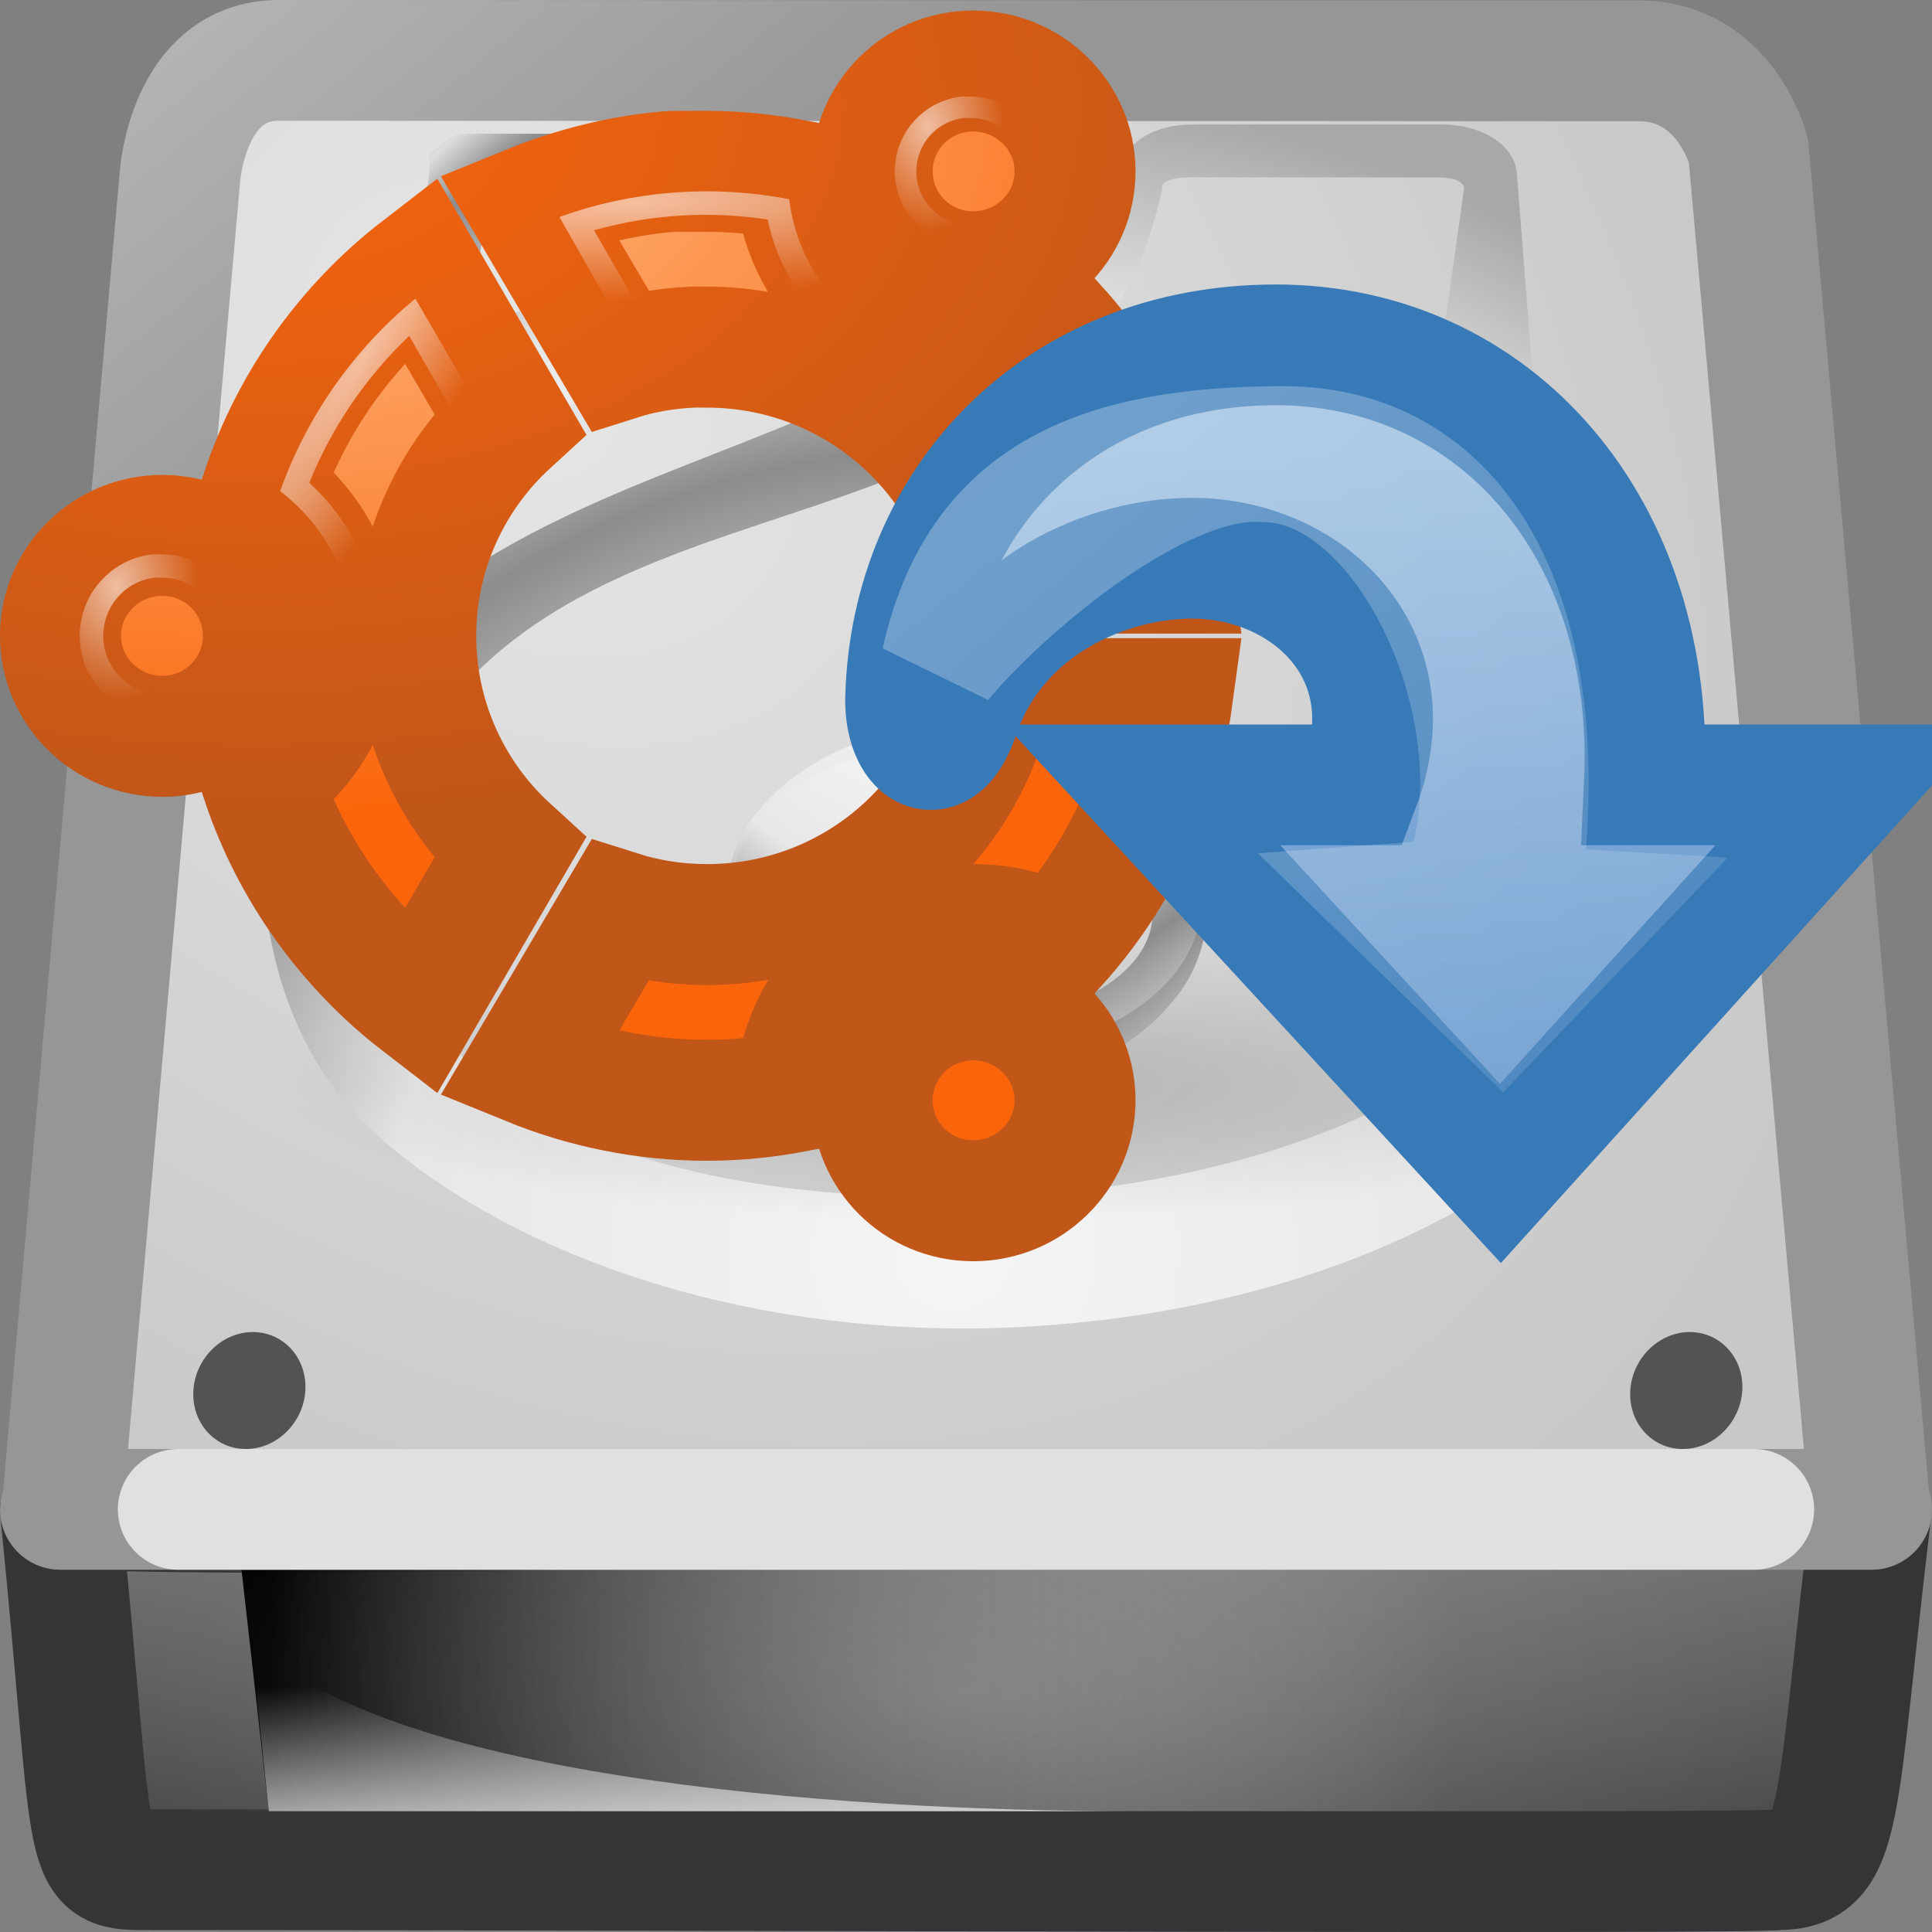 <?xml version="1.0" encoding="UTF-8" standalone="no"?>
<!-- Created with Inkscape (http://www.inkscape.org/) -->
<svg
   xmlns:svg="http://www.w3.org/2000/svg"
   xmlns="http://www.w3.org/2000/svg"
   xmlns:xlink="http://www.w3.org/1999/xlink"
   version="1.0"
   width="16"
   height="16"
   id="svg3297">
  <rect width="100%" height="100%" fill="#808080" stroke="none"/>
  <defs
     id="defs3299">
    <linearGradient
       id="linearGradient7609-6">
      <stop
         id="stop7611-3"
         style="stop-color:#ffffff;stop-opacity:1"
         offset="0" />
      <stop
         id="stop7677-2"
         style="stop-color:#e7e7e7;stop-opacity:1"
         offset="0.47" />
      <stop
         id="stop7613-4"
         style="stop-color:#8c8c8c;stop-opacity:1"
         offset="0.672" />
      <stop
         id="stop7617-3"
         style="stop-color:#dddddd;stop-opacity:1"
         offset="0.835" />
      <stop
         id="stop7615-6"
         style="stop-color:#a8a8a8;stop-opacity:1"
         offset="1" />
    </linearGradient>
    <radialGradient
       cx="142.622"
       cy="191.854"
       r="78.728"
       fx="142.622"
       fy="191.854"
       id="radialGradient2621"
       xlink:href="#linearGradient7609-6"
       gradientUnits="userSpaceOnUse"
       gradientTransform="matrix(6.0310136e-2,0,0,-5.6844488e-2,-0.84,16.152)" />
    <linearGradient
       id="linearGradient5105-262-943-861">
      <stop
         id="stop2487"
         style="stop-color:#0d0d0d;stop-opacity:1"
         offset="0" />
      <stop
         id="stop2489"
         style="stop-color:#0d0d0d;stop-opacity:0"
         offset="1" />
    </linearGradient>
    <radialGradient
       cx="11.25"
       cy="19.031"
       r="8.062"
       fx="11.25"
       fy="19.031"
       id="radialGradient2609"
       xlink:href="#linearGradient5105-262-943-861"
       gradientUnits="userSpaceOnUse"
       gradientTransform="matrix(0.72,0,0,0.14,-2.0986681e-2,6.311)" />
    <linearGradient
       id="linearGradient6332-24-473-272">
      <stop
         id="stop6164"
         style="stop-color:#f9650d;stop-opacity:1"
         offset="0" />
      <stop
         id="stop6166"
         style="stop-color:#c15619;stop-opacity:1"
         offset="1" />
    </linearGradient>
    <radialGradient
       cx="96.124"
       cy="-26.1"
       r="38.213"
       fx="96.124"
       fy="-26.1"
       id="radialGradient2606"
       xlink:href="#linearGradient6332-24-473-272"
       gradientUnits="userSpaceOnUse"
       gradientTransform="matrix(-8.6004357e-5,0.154,-0.242,-1.589112e-4,-4.206,-13.94)" />
    <linearGradient
       id="linearGradient6316-673-936-474">
      <stop
         id="stop6158"
         style="stop-color:#ffc391;stop-opacity:1"
         offset="0" />
      <stop
         id="stop6160"
         style="stop-color:#fa650b;stop-opacity:1"
         offset="1" />
    </linearGradient>
    <radialGradient
       cx="103.936"
       cy="-34.004"
       r="38.213"
       fx="103.936"
       fy="-34.004"
       id="radialGradient2604"
       xlink:href="#linearGradient6316-673-936-474"
       gradientUnits="userSpaceOnUse"
       gradientTransform="matrix(-8.6018737e-5,0.154,-0.244,0,-6.196,-15.138)" />
    <radialGradient
       cx="100.623"
       cy="-22.827"
       r="116.219"
       fx="100.623"
       fy="-22.827"
       id="radialGradient2601"
       xlink:href="#linearGradient6280"
       gradientUnits="userSpaceOnUse"
       gradientTransform="matrix(6.022664e-3,3.962951e-3,-2.343742e-2,3.4937079e-2,1.866,3.367)" />
    <radialGradient
       cx="26.686"
       cy="30.946"
       r="26.269"
       fx="26.686"
       fy="30.946"
       id="radialGradient2598"
       xlink:href="#linearGradient6280"
       gradientUnits="userSpaceOnUse"
       gradientTransform="matrix(2.5899535e-2,-9.2255455e-4,1.3089686e-3,3.6044308e-2,0.231,3.766)" />
    <radialGradient
       cx="26.686"
       cy="30.946"
       r="26.269"
       fx="26.686"
       fy="30.946"
       id="radialGradient2595"
       xlink:href="#linearGradient6280"
       gradientUnits="userSpaceOnUse"
       gradientTransform="matrix(2.3804176e-2,-8.4791676e-4,1.2030687e-3,3.3128188e-2,7.016,4.09974e-2)" />
    <linearGradient
       id="linearGradient6280">
      <stop
         id="stop6282"
         style="stop-color:#ffffff;stop-opacity:1"
         offset="0" />
      <stop
         id="stop6284"
         style="stop-color:#ffffff;stop-opacity:0"
         offset="1" />
    </linearGradient>
    <radialGradient
       cx="100.623"
       cy="-22.827"
       r="116.219"
       fx="100.623"
       fy="-22.827"
       id="radialGradient2592"
       xlink:href="#linearGradient6280"
       gradientUnits="userSpaceOnUse"
       gradientTransform="matrix(3.7398347e-4,6.9898702e-3,4.1142268e-2,-2.2989192e-3,6.167,0.924)" />
    <linearGradient
       id="linearGradient2264">
      <stop
         id="stop2266"
         style="stop-color:#93b9dd;stop-opacity:1"
         offset="0" />
      <stop
         id="stop2268"
         style="stop-color:#6396cd;stop-opacity:1"
         offset="1" />
    </linearGradient>
    <linearGradient
       x1="25"
       y1="11.923"
       x2="25"
       y2="40.322"
       id="linearGradient2589"
       xlink:href="#linearGradient2264"
       gradientUnits="userSpaceOnUse"
       gradientTransform="matrix(0.198,0,0,0.197,6.397,1.369)" />
    <linearGradient
       id="linearGradient5113">
      <stop
         id="stop5115"
         style="stop-color:#ffffff;stop-opacity:1"
         offset="0" />
      <stop
         id="stop5117"
         style="stop-color:#ffffff;stop-opacity:0"
         offset="1" />
    </linearGradient>
    <linearGradient
       x1="58.749"
       y1="2.048"
       x2="105.324"
       y2="58.048"
       id="linearGradient2586"
       xlink:href="#linearGradient5113"
       gradientUnits="userSpaceOnUse"
       gradientTransform="matrix(0.199,0,0,0.197,-4.493,0.769)" />
    <linearGradient
       id="linearGradient8105">
      <stop
         id="stop8107"
         style="stop-color:#f5f5f5;stop-opacity:1"
         offset="0" />
      <stop
         id="stop8109"
         style="stop-color:#e7e7e7;stop-opacity:1"
         offset="0.25" />
      <stop
         id="stop8111"
         style="stop-color:#8c8c8c;stop-opacity:1"
         offset="0.693" />
      <stop
         id="stop8113"
         style="stop-color:#dddddd;stop-opacity:1"
         offset="0.835" />
      <stop
         id="stop8115"
         style="stop-color:#a8a8a8;stop-opacity:1"
         offset="1" />
    </linearGradient>
    <linearGradient
       id="linearGradient4236-0">
      <stop
         id="stop4238-4"
         style="stop-color:#eeeeee;stop-opacity:1"
         offset="0" />
      <stop
         id="stop4240-3"
         style="stop-color:#eeeeee;stop-opacity:0"
         offset="1" />
    </linearGradient>
    <linearGradient
       id="linearGradient6309">
      <stop
         id="stop6311"
         style="stop-color:#000000;stop-opacity:1"
         offset="0" />
      <stop
         id="stop6313"
         style="stop-color:#bbbbbb;stop-opacity:0"
         offset="1" />
    </linearGradient>
    <linearGradient
       id="linearGradient4035">
      <stop
         id="stop4037"
         style="stop-color:#f5f5f5;stop-opacity:1"
         offset="0" />
      <stop
         id="stop4039"
         style="stop-color:#e7e7e7;stop-opacity:1"
         offset="0.47" />
      <stop
         id="stop4041"
         style="stop-color:#8c8c8c;stop-opacity:1"
         offset="0.693" />
      <stop
         id="stop4043"
         style="stop-color:#dddddd;stop-opacity:1"
         offset="0.835" />
      <stop
         id="stop4045"
         style="stop-color:#a8a8a8;stop-opacity:1"
         offset="1" />
    </linearGradient>
    <linearGradient
       id="linearGradient2215-9">
      <stop
         id="stop2223-6"
         style="stop-color:#7a7a7a;stop-opacity:1"
         offset="0" />
      <stop
         id="stop2219-1"
         style="stop-color:#474747;stop-opacity:1"
         offset="1" />
    </linearGradient>
    <linearGradient
       id="linearGradient7056-0">
      <stop
         id="stop7064-4"
         style="stop-color:#e6e6e6;stop-opacity:1"
         offset="0" />
      <stop
         id="stop7060-2"
         style="stop-color:#c8c8c8;stop-opacity:1"
         offset="1" />
    </linearGradient>
    <linearGradient
       id="linearGradient3484-2">
      <stop
         id="stop3486-2"
         style="stop-color:#969696;stop-opacity:1"
         offset="0" />
      <stop
         id="stop3488-0"
         style="stop-color:#b4b4b4;stop-opacity:1"
         offset="1" />
    </linearGradient>
    <linearGradient
       id="linearGradient6310-8">
      <stop
         id="stop6312-6"
         style="stop-color:#ffffff;stop-opacity:1"
         offset="0" />
      <stop
         id="stop6314-6"
         style="stop-color:#ffffff;stop-opacity:0"
         offset="1" />
    </linearGradient>
    <radialGradient
       cx="127.317"
       cy="143.828"
       r="78.728"
       fx="127.317"
       fy="143.828"
       id="radialGradient8198"
       xlink:href="#linearGradient8105"
       gradientUnits="userSpaceOnUse"
       gradientTransform="matrix(4.179653e-2,-1.388393e-2,3.38688e-3,3.797545e-2,-0.542,-0.796)" />
    <radialGradient
       cx="24"
       cy="42"
       r="21"
       fx="24"
       fy="42"
       id="radialGradient8201"
       xlink:href="#linearGradient6310-8"
       gradientUnits="userSpaceOnUse"
       gradientTransform="matrix(0.333,0,0,0.143,6.5e-7,8)" />
    <radialGradient
       cx="142.622"
       cy="191.854"
       r="78.728"
       fx="142.622"
       fy="191.854"
       id="radialGradient8208"
       xlink:href="#linearGradient4035"
       gradientUnits="userSpaceOnUse"
       gradientTransform="matrix(6.165082e-2,0,0,-6.53716e-2,-1.037,17.524)" />
    <radialGradient
       cx="141.747"
       cy="206.426"
       r="78.728"
       fx="141.747"
       fy="206.426"
       id="radialGradient8211"
       xlink:href="#linearGradient4035"
       gradientUnits="userSpaceOnUse"
       gradientTransform="matrix(0.127,-2.12891e-3,9.4059438e-4,0.122,-10.298,-14.5)" />
    <radialGradient
       cx="4.199"
       cy="2.312"
       r="8"
       fx="4.199"
       fy="2.312"
       id="radialGradient8215"
       xlink:href="#linearGradient7056-0"
       gradientUnits="userSpaceOnUse"
       gradientTransform="matrix(1.177,1.038,-0.769,0.872,1.036,-3.277)" />
    <linearGradient
       x1="4.61"
       y1="11.321"
       x2="2.225"
       y2="6.865"
       id="linearGradient8217"
       xlink:href="#linearGradient3484-2"
       gradientUnits="userSpaceOnUse"
       gradientTransform="matrix(0.645,0,0,0.98,0.258,-6.726)" />
    <linearGradient
       x1="12.277"
       y1="37.206"
       x2="12.222"
       y2="33.759"
       id="linearGradient8220"
       xlink:href="#linearGradient4236-0"
       gradientUnits="userSpaceOnUse"
       gradientTransform="matrix(0.555,0,0,0.36,-2.132,1.791)" />
    <linearGradient
       x1="7.062"
       y1="35.281"
       x2="24.688"
       y2="35.281"
       id="linearGradient8223"
       xlink:href="#linearGradient6309"
       gradientUnits="userSpaceOnUse"
       gradientTransform="matrix(0.555,0,0,0.36,-1.691,1.315)" />
    <linearGradient
       x1="53.991"
       y1="87.896"
       x2="53.991"
       y2="104.281"
       id="linearGradient8226"
       xlink:href="#linearGradient2215-9"
       gradientUnits="userSpaceOnUse"
       gradientTransform="matrix(0.124,0,0,0.186,0.233,-3.991)" />
  </defs>
  <path
     d="M 15.497,12.5 C 15.193,15.035 15.271,15.484 14.72,15.484 C 14.504,15.52 6.022,15.484 1.25,15.484 C 0.652,15.484 0.803,15.533 0.5,12.5 C 5.314,12.64 10.532,12.129 15.497,12.5 z"
     id="rect2992"
     style="fill:url(#linearGradient8226);fill-opacity:1;fill-rule:nonzero;stroke:#353537;stroke-width:1;stroke-linecap:butt;stroke-linejoin:round;marker:none;stroke-miterlimit:4;stroke-dasharray:none;stroke-dashoffset:0;stroke-opacity:1;visibility:visible;display:inline;overflow:visible;enable-background:accumulate" />
  <path
     d="M 2,13 L 12,13 L 12,15 L 2.226,15 L 2,13 z"
     id="rect9146"
     style="fill:url(#linearGradient8223);fill-opacity:1;fill-rule:evenodd;stroke:none;stroke-width:2.409;marker:none;visibility:visible;display:inline;overflow:visible" />
  <path
     d="M 2.226,15 C 2.226,15 2.075,13.558 2.075,13.558 C 3.093,14.701 6.827,15 9.4,15 C 9.4,15 2.226,15 2.226,15 z"
     id="path9148"
     style="opacity:0.811;fill:url(#linearGradient8220);fill-opacity:1;fill-rule:evenodd;stroke:none" />
  <path
     d="M 1.49,1.466 L 0.515,12.489 C 0.505,12.489 0.5,12.492 0.5,12.5 L 15.5,12.5 C 15.5,12.492 15.495,12.489 15.485,12.489 L 14.48,1.248 C 14.48,1.248 14.292,0.504 13.57,0.504 C 12.882,0.504 3.035,0.5 2.31,0.5 C 1.552,0.5 1.49,1.466 1.49,1.466 L 1.49,1.466 z"
     id="rect2990"
     style="fill:url(#radialGradient8215);fill-opacity:1;fill-rule:nonzero;stroke:url(#linearGradient8217);stroke-width:1;stroke-linecap:round;stroke-linejoin:round;marker:none;stroke-miterlimit:4;stroke-dasharray:none;stroke-dashoffset:0;stroke-opacity:1;visibility:visible;display:inline;overflow:visible;enable-background:accumulate" />
  <path
     d="M 1.476,12.5 L 14.524,12.5"
     id="path2215"
     style="opacity:0.7;fill:none;stroke:#ffffff;stroke-width:1;stroke-linecap:round;stroke-linejoin:round;stroke-miterlimit:4;stroke-dasharray:none;stroke-opacity:1;display:inline" />
  <path
     d="M 9.875,1.031 C 9.543,1.031 9.29,1.193 9.281,1.438 C 7.546,4.255 3.716,3.331 2.188,6.688 C 2.107,7.55 2.313,8.67 3.094,9.375 C 4.236,10.407 6.138,11.041 8.156,11 C 12.322,10.915 15.991,8.2 12.812,4.656 C 12.795,4.411 12.562,1.438 12.562,1.438 C 12.545,1.197 12.268,1.031 11.938,1.031 L 9.875,1.031 L 9.875,1.031 z M 9.844,1.469 L 11.906,1.469 C 12.026,1.469 12.12,1.496 12.125,1.562 L 11.688,4.656 C 15.161,7.461 11.946,9.78 8.25,9.906 C 4.892,10.021 2.97,8.848 3.156,6.844 C 4.334,3.467 8.864,5.082 9.625,1.562 C 9.605,1.5 9.727,1.469 9.844,1.469 L 9.844,1.469 z"
     id="path8117"
     style="fill:url(#radialGradient8211);fill-opacity:1" />
  <path
     d="M 8,9 C 7.334,9.004 6.618,8.765 6.218,8.205 C 5.888,7.738 5.941,7.042 6.349,6.638 C 6.833,6.12 7.587,5.951 8.272,6.013 C 8.879,6.069 9.51,6.344 9.835,6.883 C 10.087,7.317 10.047,7.904 9.716,8.287 C 9.31,8.795 8.63,9 8,9 z M 8.033,6.94 C 7.568,6.951 7.069,6.937 6.653,7.181 C 6.379,7.372 6.355,7.783 6.54,8.045 C 6.792,8.437 7.266,8.608 7.709,8.668 C 8.279,8.74 8.906,8.611 9.335,8.21 C 9.576,7.97 9.687,7.536 9.446,7.259 C 9.208,7.008 8.838,6.985 8.514,6.954 C 8.354,6.944 8.194,6.942 8.033,6.94 L 8.033,6.94 z"
     id="path9400"
     style="fill:url(#radialGradient8208);fill-opacity:1;fill-rule:nonzero;stroke-width:1;stroke-linecap:butt;stroke-linejoin:miter;marker:none;stroke-miterlimit:4;stroke-dasharray:none;stroke-dashoffset:0;stroke-opacity:1;visibility:visible;display:inline;overflow:visible;enable-background:accumulate" />
  <g
     transform="matrix(-4.685826e-2,0,0,7.750161e-2,4.306,-2.991)"
     id="g9436">
    <path
       d="M 37.925,187.15 C 38.24,190.609 42.949,193.429 48.439,193.429 C 53.927,193.429 58.083,190.609 57.716,187.15 C 57.351,183.71 52.645,180.932 47.209,180.932 C 41.771,180.934 37.616,183.71 37.925,187.15 L 37.925,187.15 L 37.925,187.15 z"
       id="path9438"
       style="fill:#535353;fill-opacity:1" />
  </g>
  <g
     transform="matrix(-4.685826e-2,0,0,7.750161e-2,16.206,-2.991)"
     id="g9496">
    <path
       d="M 37.925,187.15 C 38.24,190.609 42.949,193.429 48.439,193.429 C 53.927,193.429 58.083,190.609 57.716,187.15 C 57.351,183.71 52.645,180.932 47.209,180.932 C 41.771,180.934 37.616,183.71 37.925,187.15 L 37.925,187.15 L 37.925,187.15 z"
       id="path9498"
       style="fill:#535353;fill-opacity:1" />
  </g>
  <rect
     width="14"
     height="2"
     x="1"
     y="13"
     id="rect6300-3"
     style="opacity:0.2;fill:url(#radialGradient8201);fill-opacity:1;stroke:none" />
  <path
     d="M 3.549,1.279 C 3.582,1.464 3.503,1.668 3.477,1.858 C 3.364,2.438 3.248,3.017 3.139,3.598 C 3.036,3.976 3.403,3.823 3.449,3.861 C 3.929,3.678 4.404,3.478 4.881,3.286 C 5.38,3.082 5.881,2.885 6.377,2.677 C 6.69,2.491 6.782,2.324 6.864,2.043 C 6.908,1.799 6.914,1.526 6.792,1.303 C 6.714,1.149 6.544,1.084 6.38,1.107 C 5.512,1.107 4.645,1.107 3.777,1.107 L 3.549,1.279 z M 4.138,1.723 C 4.73,1.723 5.322,1.723 5.914,1.723 C 6.101,1.794 5.969,1.943 5.831,1.956 C 5.23,2.2 4.628,2.444 4.027,2.688 C 3.882,2.742 3.872,2.52 3.916,2.426 C 3.953,2.219 3.99,2.011 4.027,1.804 C 4.068,1.783 4.093,1.738 4.138,1.723 L 4.138,1.723 z"
     id="path8125"
     style="fill:url(#radialGradient8198);fill-opacity:1;fill-rule:nonzero;stroke:none;stroke-width:1;marker:none;visibility:visible;display:inline;overflow:visible;enable-background:accumulate" />
  <path
     d="M 8,8.739 C 6.903,8.739 6.062,8.188 6.044,7.458 C 6.044,7.449 6.044,7.442 6.044,7.434 C 6.044,7.17 6.154,6.918 6.363,6.705 C 6.718,6.345 7.33,6.131 8,6.131 C 8.671,6.131 9.283,6.345 9.637,6.705 C 9.853,6.924 9.963,7.184 9.956,7.457 C 9.938,8.188 9.097,8.739 8,8.739 L 8,8.739 L 8,8.739 z M 8.033,6.948 C 7.002,6.948 6.444,7.085 6.456,7.584 C 6.468,8.075 7.159,8.467 8,8.467 C 8.841,8.467 9.532,8.074 9.544,7.584 C 9.556,7.085 9.064,6.948 8.033,6.948 L 8.033,6.948 L 8.033,6.948 z"
     id="path9156"
     style="fill:url(#radialGradient2621);fill-opacity:1;fill-rule:nonzero;stroke-width:1;stroke-linecap:butt;stroke-linejoin:miter;marker:none;stroke-miterlimit:4;stroke-dasharray:none;stroke-dashoffset:0;stroke-opacity:1;visibility:visible;display:inline;overflow:visible;enable-background:accumulate" />
  <path
     d="M 13.89,8.976 C 13.89,9.6 11.29,10.106 8.083,10.106 C 4.875,10.106 2.275,9.6 2.275,8.976 C 2.275,8.353 4.875,7.847 8.083,7.847 C 11.29,7.847 13.89,8.353 13.89,8.976 L 13.89,8.976 z"
     id="path2638"
     style="opacity:0.163;fill:url(#radialGradient2609);fill-opacity:1;fill-rule:nonzero;stroke:none;stroke-width:1;stroke-linecap:butt;stroke-linejoin:miter;marker:none;marker-start:none;marker-mid:none;marker-end:none;stroke-miterlimit:4;stroke-dasharray:none;stroke-dashoffset:0;stroke-opacity:1;visibility:visible;display:inline;overflow:visible" />
  <path
     d="M 8.06,0.588 C 7.596,0.588 7.223,0.96 7.223,1.419 C 7.223,1.879 7.596,2.251 8.06,2.251 C 8.523,2.251 8.903,1.879 8.903,1.419 C 8.903,0.96 8.523,0.588 8.06,0.588 z M 5.568,1.419 C 5.15,1.45 4.749,1.554 4.378,1.705 L 5.13,2.979 C 5.322,2.918 5.522,2.885 5.732,2.875 C 5.773,2.873 5.814,2.875 5.856,2.875 C 7.008,2.875 7.97,3.676 8.21,4.746 L 9.707,4.746 C 9.601,3.968 9.256,3.264 8.753,2.706 C 8.546,2.816 8.311,2.875 8.06,2.875 C 7.272,2.875 6.625,2.263 6.588,1.491 C 6.351,1.446 6.106,1.419 5.856,1.419 C 5.806,1.419 5.755,1.418 5.706,1.419 C 5.689,1.42 5.676,1.419 5.66,1.419 C 5.645,1.42 5.629,1.418 5.614,1.419 C 5.599,1.42 5.583,1.418 5.568,1.419 z M 3.476,2.225 C 2.873,2.69 2.413,3.33 2.168,4.064 C 2.555,4.326 2.809,4.767 2.809,5.266 C 2.809,5.765 2.555,6.206 2.168,6.468 C 2.413,7.202 2.873,7.842 3.476,8.307 L 4.221,7.027 C 3.742,6.59 3.443,5.961 3.443,5.266 C 3.443,4.571 3.742,3.943 4.221,3.505 L 3.476,2.225 z M 1.344,4.434 C 0.88,4.434 0.501,4.806 0.501,5.266 C 0.501,5.725 0.88,6.098 1.344,6.098 C 1.808,6.098 2.181,5.725 2.181,5.266 C 2.181,4.806 1.808,4.434 1.344,4.434 z M 8.21,5.786 C 7.97,6.856 7.008,7.657 5.856,7.657 C 5.601,7.657 5.36,7.619 5.13,7.546 L 4.378,8.82 C 4.834,9.006 5.333,9.112 5.856,9.112 C 6.106,9.112 6.351,9.086 6.588,9.041 C 6.625,8.302 7.225,7.704 7.968,7.657 C 7.999,7.655 8.028,7.657 8.06,7.657 C 8.311,7.657 8.546,7.716 8.753,7.826 C 9.256,7.267 9.601,6.563 9.707,5.786 L 8.21,5.786 z M 8.06,8.281 C 7.596,8.281 7.223,8.653 7.223,9.112 C 7.223,9.572 7.596,9.944 8.06,9.944 C 8.523,9.944 8.903,9.572 8.903,9.112 C 8.903,8.653 8.523,8.281 8.06,8.281 z"
     id="path2317"
     style="fill:url(#radialGradient2604);fill-opacity:1;fill-rule:nonzero;stroke:url(#radialGradient2606);stroke-width:1.002;stroke-linecap:butt;stroke-linejoin:miter;marker:none;marker-start:none;marker-mid:none;marker-end:none;stroke-miterlimit:4;stroke-dasharray:none;stroke-dashoffset:0;stroke-opacity:1;visibility:visible;display:inline;overflow:visible;enable-background:accumulate" />
  <path
     d="M 3.44,2.473 C 2.934,2.89 2.543,3.44 2.32,4.068 C 2.684,4.344 2.924,4.776 2.924,5.266 C 2.924,5.755 2.684,6.187 2.32,6.463 C 2.543,7.091 2.934,7.641 3.44,8.058 L 4.063,6.986 C 3.613,6.547 3.332,5.939 3.332,5.266 C 3.332,4.592 3.614,3.985 4.063,3.545 L 3.44,2.473 L 3.44,2.473 z M 3.389,2.782 L 3.809,3.513 C 3.406,3.957 3.151,4.535 3.128,5.171 C 3.103,4.708 2.886,4.293 2.561,3.999 C 2.748,3.536 3.032,3.121 3.389,2.782 L 3.389,2.782 z M 3.128,5.36 C 3.151,5.996 3.406,6.574 3.809,7.018 L 3.389,7.749 C 3.033,7.41 2.747,6.995 2.561,6.532 C 2.886,6.238 3.102,5.823 3.128,5.36 L 3.128,5.36 z"
     id="path2272"
     style="opacity:0.6;fill:url(#radialGradient2601);fill-opacity:1;stroke:none;display:inline" />
  <path
     d="M 1.262,4.591 C 0.923,4.629 0.66,4.918 0.66,5.266 C 0.66,5.639 0.964,5.94 1.341,5.94 C 1.718,5.94 2.022,5.639 2.022,5.266 C 2.022,4.892 1.718,4.591 1.341,4.591 C 1.316,4.591 1.296,4.591 1.287,4.591 C 1.278,4.592 1.27,4.59 1.262,4.591 L 1.262,4.591 z M 1.28,4.784 C 1.288,4.783 1.297,4.784 1.305,4.784 C 1.311,4.784 1.324,4.784 1.341,4.784 C 1.613,4.784 1.828,4.996 1.828,5.266 C 1.828,5.535 1.613,5.747 1.341,5.747 C 1.07,5.747 0.855,5.535 0.855,5.266 C 0.855,5.017 1.041,4.813 1.28,4.784 L 1.28,4.784 z"
     id="path2284"
     style="opacity:0.6;fill:url(#radialGradient2598);fill-opacity:1;stroke:none;display:inline" />
  <path
     d="M 7.963,0.8 C 7.651,0.834 7.41,1.1 7.41,1.419 C 7.41,1.762 7.69,2.039 8.036,2.039 C 8.382,2.039 8.662,1.762 8.662,1.419 C 8.662,1.076 8.382,0.8 8.036,0.8 C 8.013,0.8 7.995,0.799 7.986,0.8 C 7.978,0.8 7.971,0.799 7.963,0.8 L 7.963,0.8 z M 7.98,0.977 C 7.987,0.976 7.995,0.977 8.002,0.977 C 8.008,0.977 8.02,0.977 8.036,0.977 C 8.286,0.977 8.483,1.172 8.483,1.419 C 8.483,1.667 8.286,1.862 8.036,1.862 C 7.786,1.862 7.589,1.667 7.589,1.419 C 7.589,1.191 7.76,1.004 7.98,0.977 L 7.98,0.977 z"
     id="path4951"
     style="opacity:0.6;fill:url(#radialGradient2595);fill-opacity:1;stroke:none;display:inline" />
  <path
     d="M 4.633,1.797 C 5.236,1.58 5.894,1.526 6.536,1.65 C 6.589,2.091 6.836,2.505 7.25,2.747 C 7.664,2.989 8.147,3.002 8.561,2.834 C 8.982,3.331 9.254,3.93 9.356,4.558 L 8.142,4.549 C 7.993,3.956 7.618,3.42 7.048,3.087 C 6.478,2.754 5.825,2.69 5.231,2.848 L 4.633,1.797 L 4.633,1.797 z M 4.919,1.907 L 5.33,2.619 C 5.904,2.503 6.519,2.575 7.069,2.87 C 6.69,2.62 6.445,2.234 6.357,1.818 C 5.874,1.744 5.382,1.777 4.919,1.907 L 4.919,1.907 z M 7.229,2.964 C 7.755,3.298 8.119,3.796 8.294,4.352 L 9.12,4.363 C 9.01,3.898 8.8,3.455 8.501,3.071 C 8.091,3.196 7.633,3.171 7.229,2.964 L 7.229,2.964 z"
     id="path4955"
     style="opacity:0.6;fill:url(#radialGradient2592);fill-opacity:1;stroke:none;display:inline" />
  <path
     d="M 15.331,6.5 L 12.426,9.718 L 9.462,6.5 L 11.262,6.5 C 11.667,5.421 10.835,4.623 9.87,4.623 C 9.185,4.623 8.255,4.998 7.94,5.929 C 7.777,6.414 7.489,6.201 7.5,5.78 C 7.543,4.156 8.756,2.856 10.566,2.856 C 12.375,2.856 13.72,4.363 13.618,6.5 L 15.331,6.5 z"
     id="path4972"
     style="fill:url(#linearGradient2589);fill-opacity:1;fill-rule:nonzero;stroke:#387ab8;stroke-width:1;stroke-linecap:butt;stroke-linejoin:miter;marker:none;marker-start:none;marker-mid:none;marker-end:none;stroke-miterlimit:4;stroke-dasharray:none;stroke-dashoffset:0;stroke-opacity:1;visibility:visible;display:inline;overflow:visible" />
  <path
     d="M 13.199,7.539 L 12.436,8.336 L 11.562,7.484 L 12.07,7.447 C 12.69,6.074 11.708,3.843 10.479,3.824 C 9.594,3.755 8.281,4.895 7.798,5.478 C 8.105,4.098 9.108,3.701 10.622,3.698 C 12.151,3.695 12.916,5.209 12.577,7.503 L 13.199,7.539 z"
     id="path4980"
     style="opacity:0.354;fill:none;fill-opacity:1;fill-rule:nonzero;stroke:url(#linearGradient2586);stroke-width:1;stroke-linecap:butt;stroke-linejoin:miter;marker:none;marker-start:none;marker-mid:none;marker-end:none;stroke-miterlimit:4;stroke-dasharray:none;stroke-dashoffset:0;stroke-opacity:1;visibility:visible;display:inline;overflow:visible;enable-background:accumulate" />
</svg>
